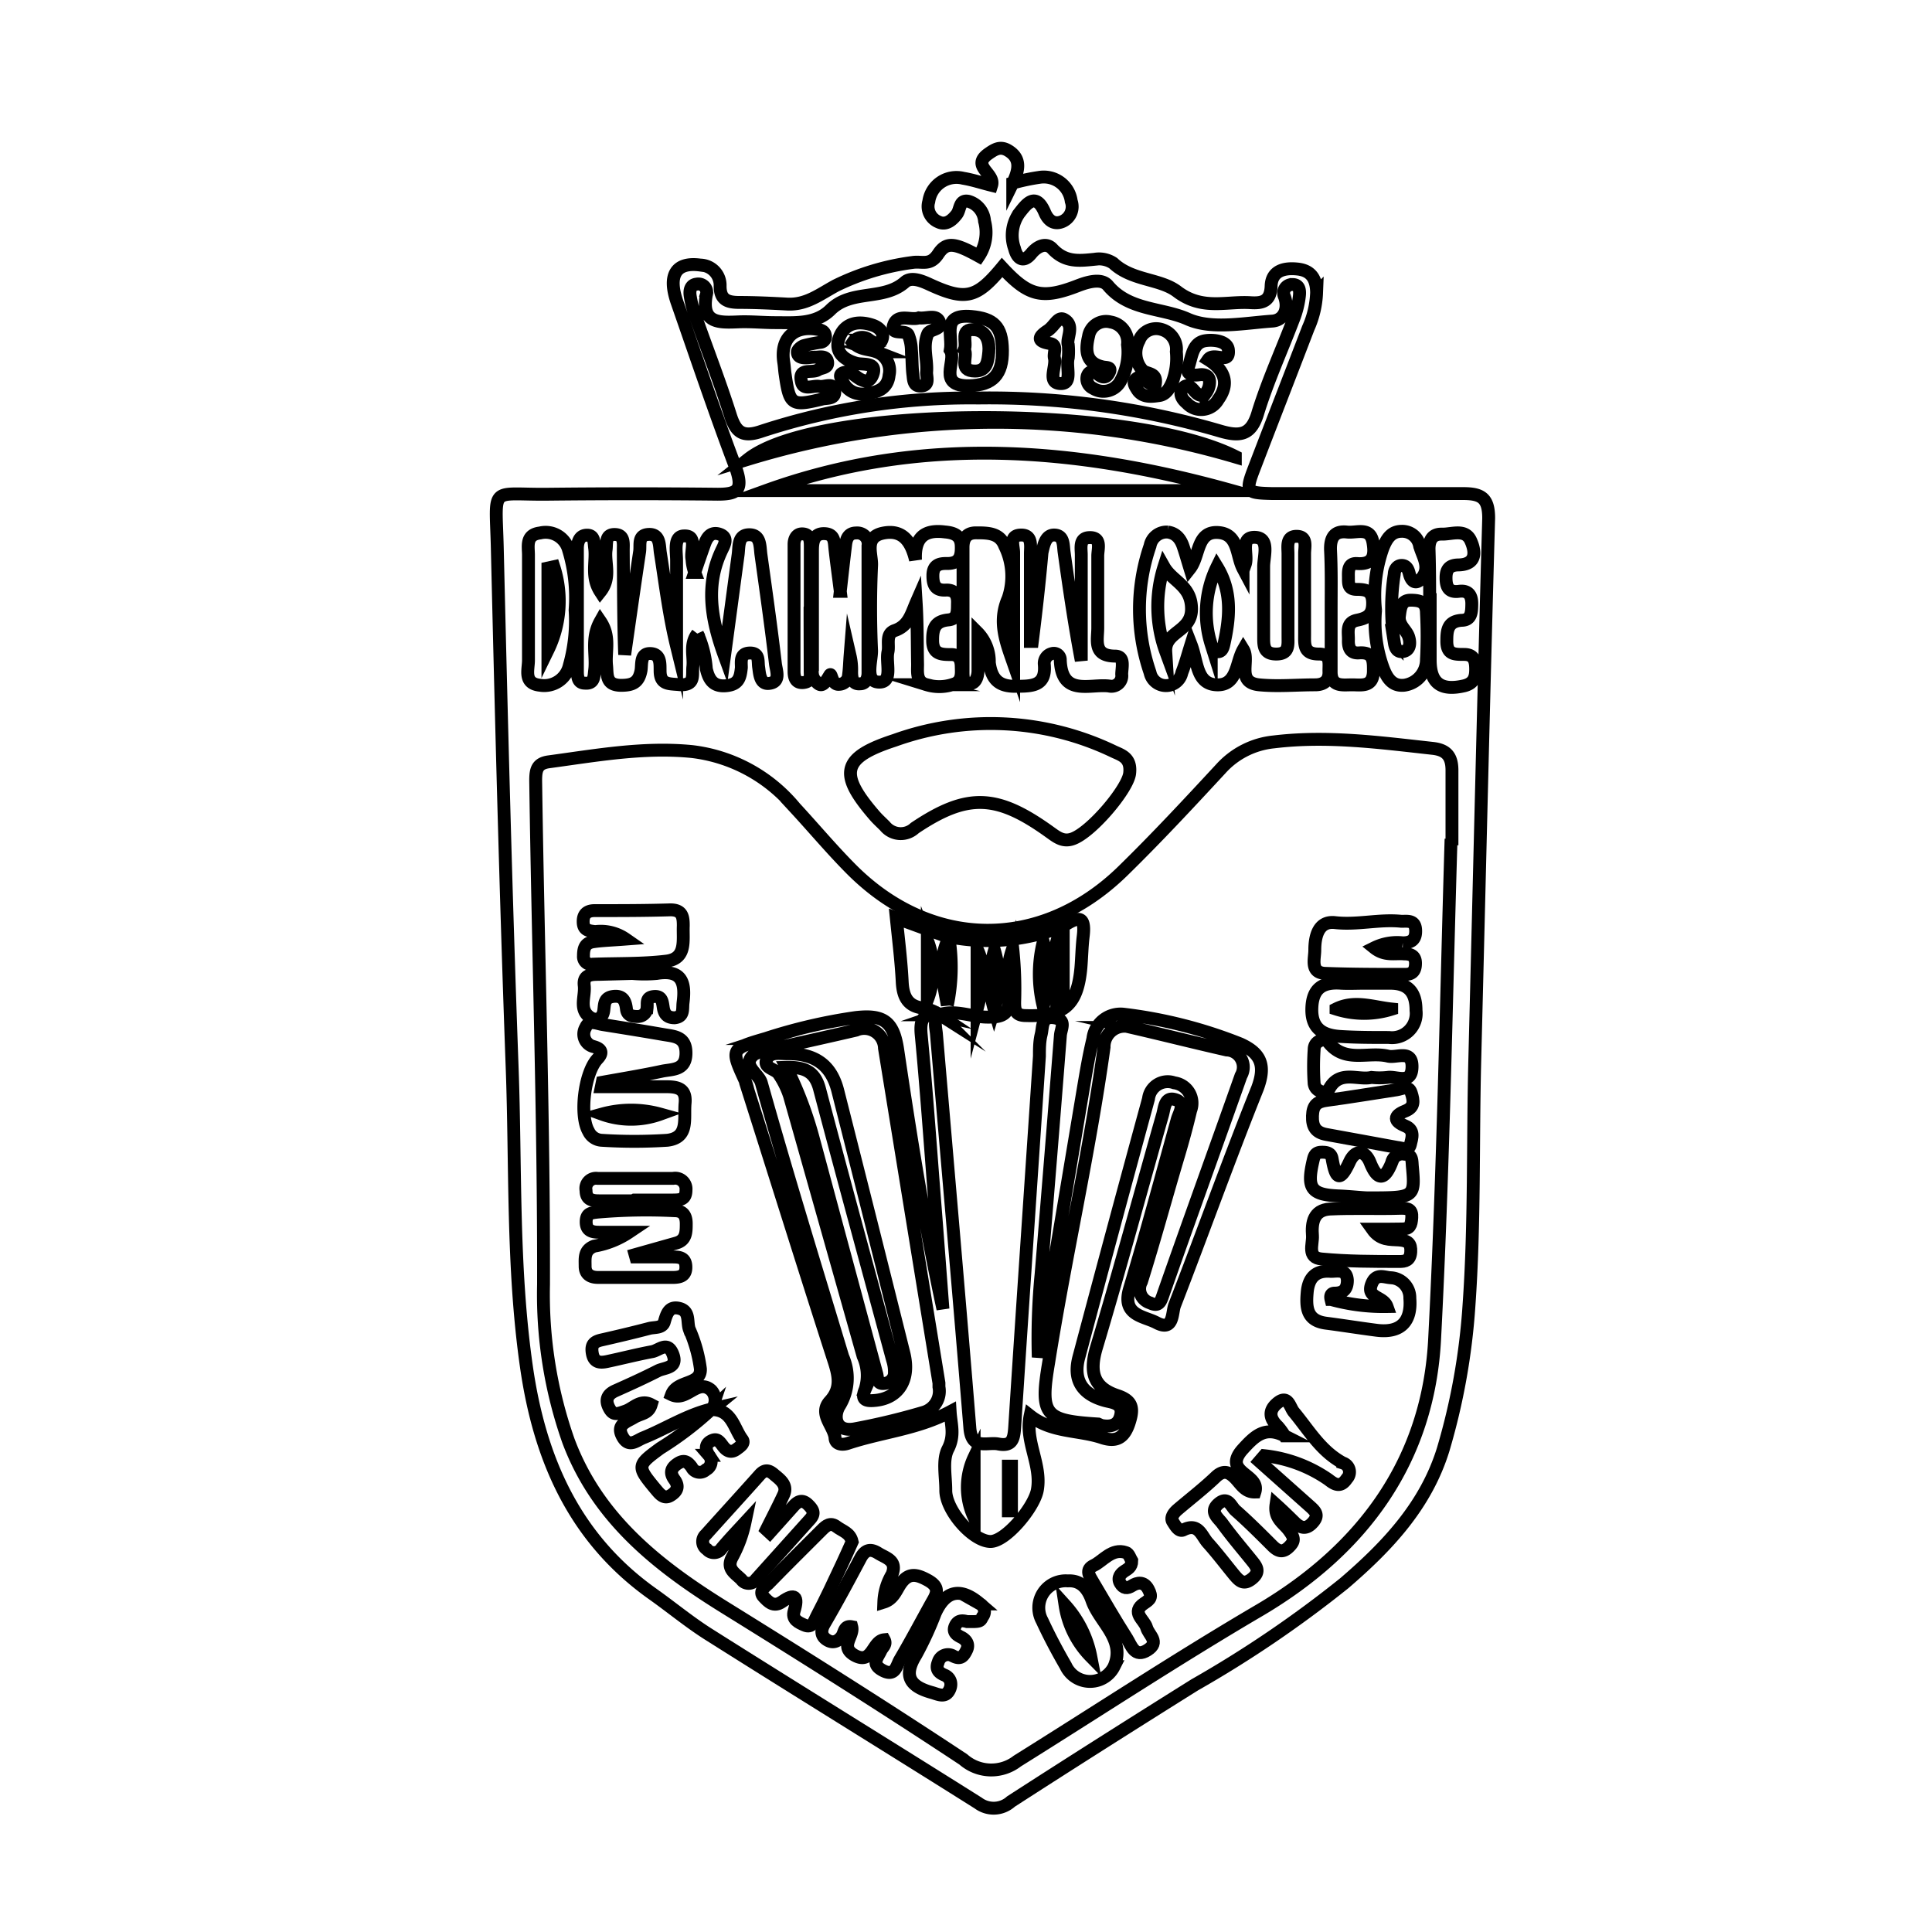 <svg xmlns="http://www.w3.org/2000/svg" id="Layer_1" data-name="Layer 1" viewBox="0 0 150 150"><defs><style>.cls-1{fill:none;stroke:#000;stroke-miterlimit:10;}</style></defs><title>Imperial College Logo</title><path class="cls-1" d="M76,19.89a3.32,3.32,0,0,0,.44-2.72,1.73,1.73,0,0,0-1.24-1.54c-.73-.16-.63.63-.91,1s-.79.91-1.43.6a1.3,1.3,0,0,1-.75-1.58,2.17,2.17,0,0,1,2.67-1.81c.73.12,1.44.36,2.21.55.29-.92-1.61-1.48-.27-2.44.5-.35.93-.63,1.54-.27,1,.59.89,1.47.37,2.53a16.32,16.32,0,0,1,2.07-.44,2.15,2.15,0,0,1,2.47,1.85,1.26,1.26,0,0,1-.71,1.59c-.65.26-1.09-.12-1.34-.7-.72-1.71-1.48-.6-2,.06a3,3,0,0,0-.35,2.73c.16.65.61,1.24,1.31.37.47-.57,1.15-.87,1.63-.35,1,1.07,2.07.93,3.28.81a2,2,0,0,1,1.44.3c1.46,1.38,3.67,1.19,5,2.23,1.93,1.44,3.77.72,5.66.84.92.06,1.56-.1,1.6-1.29s1-1.44,2.07-1.32,1.45.8,1.46,1.84a7.39,7.39,0,0,1-.65,2.75c-1.38,3.6-2.78,7.19-4.16,10.79-.74,1.92-.68,2,1.35,2.05,4.94,0,9.88,0,14.82,0,1.42,0,2,.33,2,1.91-.4,14-.72,28.09-1.08,42.14-.16,6.33,0,12.66-.45,19a51.12,51.12,0,0,1-2,11.16c-1.35,4.37-4.34,7.52-7.68,10.39a88.16,88.16,0,0,1-11.61,7.89c-4.79,3-9.53,6-14.27,9.06a2,2,0,0,1-2.54.12c-7-4.41-14-8.72-20.93-13.1-1.49-.94-2.86-2.08-4.31-3.11-6.11-4.32-8.81-10.5-9.84-17.68-1.11-7.74-.82-15.53-1.11-23.3-.49-13.41-.83-26.82-1.15-40.24-.12-5-.65-4.13,4-4.19q6.56-.07,13.11,0c1.53,0,2-.32,1.42-2-1.61-4.25-3.06-8.56-4.56-12.86-.76-2.16-.11-3.19,1.8-2.93a1.57,1.57,0,0,1,1.53,1.63c0,1.06.56,1.26,1.43,1.27,1.27,0,2.54.06,3.8.13,1.49.07,2.53-.78,3.76-1.44a19.1,19.1,0,0,1,5.94-1.79c.76-.12,1.37.29,2-.66S74.09,18.83,76,19.89Zm36.64,45.24h.09c0-1.78,0-3.55,0-5.32,0-1.11-.44-1.6-1.53-1.71-4.08-.45-8.16-1-12.29-.5a6.39,6.39,0,0,0-4.12,2.08c-2.49,2.69-5,5.39-7.62,7.95-6.35,6.2-14.86,6.11-21.09-.16-1.52-1.53-2.9-3.18-4.36-4.76a12.23,12.23,0,0,0-8-4.36c-3.76-.37-7.43.3-11.13.8-.9.13-1,.63-1,1.47.18,13,.64,26.07.61,39.11a34.15,34.15,0,0,0,1.93,12.13c2.24,6,6.89,9.68,12.09,12.91,6.24,3.87,12.45,7.78,18.57,11.83a3.29,3.29,0,0,0,4.19.13c6.28-3.92,12.48-8,18.86-11.74,8-4.73,13.1-11.64,13.55-21.15C112.06,90.94,112.27,78,112.66,65.13ZM77.8,20.77c-2,2.42-2.86,2.6-5.72,1.27-.6-.27-1.35-.55-1.82-.14-1.66,1.47-4.15.54-5.78,2.15-1.16,1.15-2.78,1-4.29,1-.95,0-1.9-.1-2.85-.06-1.5.06-2.92.14-2.5-2.1a.65.65,0,0,0-.75-.83c-.49.05-.56.5-.51.87A7.83,7.83,0,0,0,54,24.55c.9,2.57,1.89,5.1,2.71,7.69.44,1.39,1,1.73,2.45,1.23a52.08,52.08,0,0,1,16.8-2.57,63.8,63.8,0,0,1,18.72,2.55c1.64.49,2.49.33,3-1.46.77-2.47,1.85-4.84,2.77-7.26a7.19,7.19,0,0,0,.42-1.64c.06-.42.09-1-.53-1a.66.66,0,0,0-.61.95c.35,1-.09,1.83-.95,1.89-2.19.15-4.69.67-6.55-.15-2-.9-4.56-.65-6.2-2.6-.49-.6-1.54-.31-2.34,0C80.91,23.26,79.86,23,77.8,20.77ZM87.71,60c.12-1.2-.68-1.38-1.26-1.66a22.05,22.05,0,0,0-17-.86c-4.08,1.33-4.39,2.56-1.55,5.84.25.29.53.54.8.81a1.58,1.58,0,0,0,2.32.16c4.1-2.75,6.38-2.64,10.48.31.52.37,1,.77,1.71.55C84.67,64.71,87.63,61.2,87.71,60ZM46.61,45.94c-.76-1.17-.3-2.32-.44-3.39-.06-.43,0-1-.59-1s-.74.53-.75,1c0,3.16,0,6.33,0,9.49,0,.44,0,1,.58,1,.75.07.7-.54.76-1,.15-1.19-.32-2.46.44-3.81.81,1.19.38,2.33.48,3.4.08.75-.09,1.55,1.1,1.58.9,0,1.4-.19,1.58-1.16.08-.47-.08-1.34.73-1.31s.74.8.75,1.33c0,1.13.71,1,1.54,1.09,1.19.06.94-.71,1-1.37.1-.84-.28-1.76.36-2.59a8.19,8.19,0,0,1,.69,2.74c.19.81.53,1.39,1.53,1.3s1.11-.65,1.19-1.41c0-.46-.13-1.11.65-1.13s.62.63.69,1.09.09,1.36.81,1.27c.94-.11.55-1,.49-1.56-.33-2.82-.73-5.63-1.12-8.44-.09-.65,0-1.61-1-1.54-.79.06-.69.92-.77,1.53-.34,2.52-.67,5-1.06,7.88-1.1-3-1.47-5.61-.19-8.26.21-.43.51-1-.27-1.22-.62-.16-.91.29-1.09.8-.26.73-.51,1.46-.76,2.19a3.31,3.31,0,0,1-.21-1c-.16-.66.45-1.87-.61-1.83-.86,0-.58,1.24-.59,1.95,0,2.2,0,4.41,0,6.61-.59-2.41-.88-4.84-1.26-7.25-.09-.55,0-1.46-.89-1.43s-.64.81-.72,1.34c-.4,2.67-.78,5.35-1.16,8-.1-2.71-.09-5.42-.11-8.13,0-.48.1-1.15-.59-1.2-.87-.06-.66.71-.75,1.24C46.94,43.75,47.47,44.86,46.61,45.94Zm49.9-1.79c-.53-1-.34-2.65-1.86-2.8-1.77-.17-1.48,1.8-2.26,2.79-.21-.68-.36-1.22-.54-1.74s-.51-1-1.18-1.09a1.31,1.31,0,0,0-1.38,1.07,15.15,15.15,0,0,0,0,9.84,1.26,1.26,0,0,0,2.47,0c.26-.65.44-1.33.71-2.19.53,1.37.4,3.08,2,3.14s1.48-1.73,2.06-2.74c.54.88-.59,2.56,1.24,2.74,1.43.14,2.89,0,4.34,0,.68,0,1.09-.33,1.07-1s.19-1.4-.8-1.39c-1.19,0-1.09-.77-1.09-1.54,0-2.09,0-4.18,0-6.27,0-.51.24-1.32-.61-1.33S100,42.46,100,43c0,2.15,0,4.3,0,6.45,0,.62.1,1.32-.89,1.33s-1-.63-1-1.28c0-1.84,0-3.68,0-5.51,0-.8.48-2.19-.62-2.27-1.28-.08-.55,1.36-.81,2.1A3.11,3.11,0,0,1,96.51,44.15ZM80.15,49.8H80c0-2.27,0-4.54,0-6.82,0-.58.18-1.47-.75-1.44s-.54.87-.55,1.38c0,2.88,0,5.75,0,8.63-.58-1.67-1.24-3.27-.43-5.09A5.32,5.32,0,0,0,78,42.37c-.39-1-1.3-1-2.23-1-.75,0-1,.47-1,1.13,0,3.23,0,6.46,0,9.68,0,.37,0,.85.48.89s.66-.51.68-.93c0-.93,0-1.86,0-3a3.25,3.25,0,0,1,.88,2.31c.19,1.41.84,1.9,2.27,1.83,1.22,0,2.14-.13,2-1.69a.78.78,0,0,1,.61-.85.5.5,0,0,1,.63.52c.12,2.82,2.26,1.83,3.77,2a.81.81,0,0,0,1-.9c0-.53.27-1.4-.49-1.42-1.8,0-1.35-1.29-1.37-2.27,0-1.84,0-3.68,0-5.51,0-.54.34-1.48-.69-1.42-.79.05-.58.87-.59,1.39,0,2.72,0,5.44,0,8.16-.53-2.8-.94-5.6-1.33-8.4-.08-.55,0-1.3-.72-1.35s-.87.79-1,1.37C80.7,45.17,80.44,47.49,80.15,49.8ZM59.47,38.09H95.64C83.58,34.72,71.52,33.74,59.47,38.09Zm11.61,5.38c-.34-1.43-1-2.38-2.51-2.08s-.86,1.63-.9,2.5c-.1,2.21-.1,4.43,0,6.64,0,.86-.54,2.4.57,2.43s.52-1.5.7-2.34c.13-.58-.22-1.41.54-1.67,1.07-.37,1.27-1.29,1.65-2.16.1,1.62.08,3.21.11,4.79,0,.6-.12,1.38.7,1.58a3.35,3.35,0,0,0,2.23-.09c.55-.26.47-.84.46-1.35s-.19-.89-.75-.9c-.79,0-1.5,0-1.47-1.17,0-.91.23-1.42,1.21-1.52.8-.07.7-.75.72-1.32s-.17-1-.85-1c-.85.07-1.07-.37-1.06-1.15s.48-.93,1.11-.91c1,0,1.12-.6,1.09-1.39s-.57-1-1.27-1.06C71.73,41.09,71,41.77,71.08,43.47Zm-5.84,2.44c-.14-1.12-.29-2.18-.41-3.25-.07-.57,0-1.21-.84-1.23s-.91.7-.91,1.34q0,4.54,0,9.11a1.53,1.53,0,0,0,.07.75c.59.92.84.51,1.27-.21.16-.27.13.77.72.71a.75.75,0,0,0,.74-.71c.07-.5.08-1,.12-1.51a4.82,4.82,0,0,1,.12,1.25c0,.46.06,1,.67.93.44,0,.6-.44.6-.84q0-4.94,0-9.87a.85.85,0,0,0-.92-1c-.57,0-.75.41-.81.87C65.51,43.47,65.38,44.66,65.24,45.91ZM44.65,47.36a12.73,12.73,0,0,0-.51-4.67,1.84,1.84,0,0,0-2.21-1.31c-1.16.14-.89,1.06-.9,1.76,0,2.71,0,5.42,0,8.13,0,.73-.4,1.79.88,1.93a2,2,0,0,0,2.29-1.53A12.79,12.79,0,0,0,44.65,47.36Zm62.15,0a10.38,10.38,0,0,0,.47,4.16c.28.84.66,1.8,1.76,1.68a2,2,0,0,0,1.72-2,33.23,33.23,0,0,0,0-3.6c0-.87-.51-1-1.24-1s-.78.63-.86,1.22c-.1.74.57,1.08.73,1.66.13.42.12,1-.43,1.1s-.65-.4-.7-.72a17,17,0,0,1,0-5.28c0-.27.17-.67.56-.68s.52.3.6.61c.16.68.55.92,1,.34.67-.84,0-1.7-.2-2.51a1.37,1.37,0,0,0-1.38-1.09c-.86,0-1.2.65-1.46,1.3A11,11,0,0,0,106.8,47.4Zm4.24-.12h0c0,1.33,0,2.66,0,4,0,1.84.86,2.42,2.66,2,.72-.19.87-.64.87-1.26s-.09-1.17-.89-1.17-1.37,0-1.35-1.08c0-.84.1-1.49,1.14-1.57.78,0,.79-.65.8-1.25s-.19-1.11-1-1-1-.36-1-1.05.28-1,1-1c1.44-.05,1.27-1.12.91-1.9-.43-.93-1.46-.47-2.23-.49s-1,.5-1,1.15C111,44.12,111,45.7,111,47.28Zm-7.69,0h0v4.93c0,1.18.89,1,1.62,1s1.61.2,1.66-1c0-.8.06-1.56-1.1-1.48-.69.06-.86-.41-.84-1s-.22-1.36.68-1.54,1.22-.5,1.2-1.39-.51-1-1.23-1-.64-.49-.65-1,0-1.09.75-1c1.27.06,1.3-.76,1.16-1.62-.2-1.27-1.25-.75-2-.83-1-.12-1.32.43-1.3,1.37C103.38,44.25,103.35,45.77,103.35,47.28Zm-7.44-11.8c-8.17-4.12-32.53-4-37.84.22A65.73,65.73,0,0,1,95.91,35.48Zm-33,11.76c0-1.59,0-3.17,0-4.75,0-.45,0-1-.64-1-.44,0-.62.41-.62.81,0,3.3,0,6.59,0,9.88,0,.46.14.93.75.85s.5-.51.5-.89C62.9,50.53,62.89,48.88,62.89,47.24Z"></path><path class="cls-1" d="M72.91,78.79c-.44.42-.25,1-.21,1.44.87,10.21,1.77,20.43,2.6,30.64.14,1.74,1.34,1.07,2.21,1.24,1.11.22,1.21-.44,1.27-1.31.62-9.6,1.28-19.2,1.92-28.8,0-.56,0-1.14.14-1.7s0-1.42,1-1.28.53.85.49,1.36q-.73,9.28-1.5,18.55a51.31,51.31,0,0,0-.22,6.45q1.76-10.48,3.52-21c.21-1.24.42-2.49.72-3.72a2.16,2.16,0,0,1,2.45-1.91,35.8,35.8,0,0,1,9,2.3c1.59.72,2,1.66,1.33,3.45-2.24,5.58-4.26,11.24-6.43,16.84-.22.57-.06,2.07-1.4,1.36-1-.53-2.75-.56-2.09-2.68C89,95.71,90.18,91.3,91.4,86.91c.16-.55.72-1.34-.24-1.56-.74-.17-.75.7-.9,1.21-1.71,6-3.34,12.07-5.13,18.06-.56,1.88-.27,3.11,1.62,3.73,1.2.4,1.29,1,.91,2.15s-1,1.49-2.11,1.12c-1.83-.61-3.9-.38-5.57-1.7-.42,2,.91,3.78.56,5.76-.24,1.36-2.49,4.06-3.68,4-1.41-.07-3.46-2.47-3.43-4,0-1.08-.27-2.32.17-3.18.55-1.06.23-1.91.17-2.89-2.52,1.35-5.33,1.58-7.94,2.45-.48.16-1,.07-1-.47-.14-.94-1.28-1.84-.4-2.8s.7-1.91.36-3c-2.26-7-4.48-14.11-6.72-21.16a5.62,5.62,0,0,0-.22-.73c-1.13-2.46-1.14-2.47,1.6-3.27a41.33,41.33,0,0,1,7-1.63c2.15-.24,2.91.31,3.24,2.44,1,6.74,2.07,13.48,3.52,20.19-.23-3-.45-6-.69-9-.32-4.11-.61-8.21-1-12.31-.12-1.26.23-1.74,1.48-1.47Zm12.6,31.88c.65.12,1.34.06,1.51-.85s-.75-.94-1.24-1.08c-1.84-.51-2.49-1.68-2-3.43q2.66-10,5.39-20a1.5,1.5,0,0,1,2-1.24,1.59,1.59,0,0,1,1.27,2.15c-.26,1.11-.56,2.21-.88,3.3-1,3.34-1.9,6.69-2.94,10a1.14,1.14,0,0,0,.68,1.64c.6.29.78,0,.95-.49,2-5.72,4.08-11.43,6.1-17.15a1.33,1.33,0,0,0-1.11-2c-2.47-.56-4.92-1.18-7.39-1.75a1.59,1.59,0,0,0-2.13,1.53c-1.14,8.21-3,16.3-4.3,24.47-.69,4.1-.35,4.53,3.84,4.79Zm-12.61-3s0-.16,0-.29q-2.12-13-4.23-26a1.57,1.57,0,0,0-2.2-1.4c-1.84.43-3.7.84-5.55,1.26a6.07,6.07,0,0,0-2.35.61c-1.06.84.34,1.49.54,2.22,2,7.11,4.18,14.18,6.32,21.26a4.1,4.1,0,0,1-.23,3.78c-.5.76-.41,2.09,1.13,1.83a52.45,52.45,0,0,0,5.34-1.28A1.71,1.71,0,0,0,72.9,107.68Zm2.73,5.47a5.46,5.46,0,0,0,0,4.67Zm2.9.69-.24,0v3.47h.24Z"></path><path class="cls-1" d="M99.07,116.82c-.16,1.07.57,1.42,1,2s.48.82,0,1.29-.85.33-1.27-.08c-.94-.94-1.88-1.88-2.88-2.76-.34-.3-.58-1.16-1.32-.52s0,1.11.31,1.55c.73,1,1.49,1.89,2.25,2.83.37.46.73.87.07,1.42s-1,.21-1.41-.28c-.68-.83-1.33-1.69-2.05-2.49-.49-.55-.72-1.59-1.89-1-.36.18-.63-.33-.83-.64s.09-.69.37-.93c1-.85,2.06-1.67,3-2.57.58-.53,1-.35,1.45.1s.78,1.12,1.56,1.1c.45-1.39-2.52-1.48-1-3.26,1-1.11,1.78-1.87,3.31-1.1a5.06,5.06,0,0,0-.53-.73c-.61-.58-.76-1.19-.08-1.78.89-.77,1,.3,1.34.68,1.16,1.4,2.07,3,3.78,3.93a.74.74,0,0,1,.32,1.22c-.47.71-.92.48-1.41.09a10.75,10.75,0,0,0-5-1.87l-.38.44,3.92,3.49c.4.36.74.67.24,1.24s-.94.48-1.43,0S99.57,117.27,99.07,116.82Z"></path><path class="cls-1" d="M82.55,71.9c1-.64,1.77-1,1.55.79-.1.81-.11,1.64-.18,2.46-.27,2.92-1.32,3.79-4.27,3.7-.84,0-.88-.46-.87-1.1a29.73,29.73,0,0,0-.15-4.11,7.17,7.17,0,0,0-.3,3.69c.13,1.45-.52,1.66-1.72,1.64s-2.45-.61-3.7-.18l.06,0a4.13,4.13,0,0,0-1.17-.51c-1.27-.1-1.68-.81-1.75-2-.08-1.62-.28-3.23-.46-5l4.1,1.5c-.91,1.75-.46,3.51-.14,5.26a14.37,14.37,0,0,0,.11-5.31,15.73,15.73,0,0,0,8.9-.83c-1.16,1.91-.49,3.89-.51,5.84h.5ZM81,73.13a10.32,10.32,0,0,0,0,5A9.85,9.85,0,0,0,81,73.13Zm-9,4.51A6.4,6.4,0,0,0,72,73Zm3.86-3.88v4.59C76.27,76.8,76.6,75.26,75.9,73.76Zm1.33.1a8,8,0,0,0,0,4.51A7.87,7.87,0,0,0,77.23,73.86Z"></path><path class="cls-1" d="M46.69,84.37c1.64,0,3.28,0,4.91,0,.92,0,1.7.07,1.59,1.28s.32,2.68-1.38,2.88a39.75,39.75,0,0,1-5.12,0,1.2,1.2,0,0,1-1-.7c-.71-1.23-.32-4.53.7-5.62.47-.49.28-.78-.26-.94a1,1,0,0,1-.66-1.5c.26-.62.87-.29,1.34-.22,1.57.25,3.13.5,4.69.77.86.15,1.78.15,1.76,1.48s-1.08,1.2-1.87,1.37c-1.54.33-3.09.58-4.63.86Zm4.58,2.13a8.49,8.49,0,0,0-4.54,0A6.67,6.67,0,0,0,51.27,86.5Z"></path><path class="cls-1" d="M55.32,109.38c-1.93.44-3.59,1.53-5.4,2.26-.51.21-1.11.8-1.6-.12s.33-1.12.89-1.46,1.13-.27,1.35-1c-.84-.45-1.38.29-2,.5s-.94.38-1.27-.25-.13-1.06.51-1.34c1.1-.49,2.22-1,3.26-1.53.5-.27,1.6-.19,1.19-1.28s-1.07-.32-1.61-.22c-1.18.22-2.34.52-3.52.77-.53.11-1,.09-1.13-.62s.14-.93.73-1.06c1.23-.28,2.46-.57,3.68-.89.41-.11,1,0,1.17-.48.19-.67.38-1.29,1.2-1.07s.55,1.06.75,1.62a11.2,11.2,0,0,1,.86,3.07c.06,1.28-1.82.86-2.24,2,1.18.58,2-1.28,3.07-.35a1.11,1.11,0,0,1,0,1.54Z"></path><path class="cls-1" d="M68.62,124.39c.71-.22.94-.85,1.25-1.34.65-1,1.3-.84,2.2-.34,1.06.6.55,1.2.19,1.86-.79,1.43-1.56,2.88-2.39,4.29-.27.46-.36,1.34-1.32.84s-.4-1-.15-1.56c.12-.25.45-.46.25-.83-.94.09-.91,2-2.33,1.19-1.14-.67,0-1.47-.19-2.2-.6-.12-.57.46-.77.74s-.58.6-1.09.32-.58-.72-.29-1.24c1-1.71,1.91-3.41,2.83-5.14.35-.66.77-.77,1.37-.39s1.5.55,1.08,1.64A4.54,4.54,0,0,0,68.62,124.39Z"></path><path class="cls-1" d="M49.36,97.59h2.8c.52,0,1.05,0,1.09.71s-.37.88-1,.88H46.43c-.59,0-1-.25-1-.87s-.1-1.25.7-1.56a6.93,6.93,0,0,0,2.71-1.08H46.51c-.54,0-1-.11-1-.8s.4-.7.87-.76a43.5,43.5,0,0,1,6-.11c.62,0,.9.34.9,1s0,1.29-.78,1.51l-3.19.9Z"></path><path class="cls-1" d="M59.76,119l1.88-2.1c.36-.39.7-.48,1.12-.06s.51.7.12,1.13l-4.19,4.66a.68.68,0,0,1-1.13,0c-.48-.48-1.19-.83-.72-1.71a9.87,9.87,0,0,0,1-2.71c-.6.65-1.22,1.3-1.81,2a.7.7,0,0,1-1.14.08.71.71,0,0,1-.09-1.14c1.4-1.56,2.81-3.1,4.2-4.66.41-.45.73-.33,1.11,0s1.09.78.73,1.56-.89,1.81-1.34,2.71Z"></path><path class="cls-1" d="M106.7,73.59c.82.66,1.6.4,2.32.47.48,0,.88.12.88.73s-.26.86-.79.86c-2.08,0-4.17,0-6.25-.08-1.15-.06-.78-1.12-.78-1.8,0-1.07.28-2.28,1.56-2.14,1.75.2,3.45-.28,5.17-.1.48,0,1.06-.11,1.1.67s-.36,1-1,1A4,4,0,0,0,106.7,73.59Z"></path><path class="cls-1" d="M106.54,95.43c.63.89,1.38.79,2.08.84s.95.27.91.93-.43.75-.9.74c-2,0-4,0-6-.19-1.18-.09-.69-1.15-.73-1.8-.08-1,.07-2,1.35-2.08,1.85-.09,3.7,0,5.56-.06.53,0,.84.1.8.72s-.15.88-.73.89C108.08,95.44,107.31,95.43,106.54,95.43Z"></path><path class="cls-1" d="M48.58,72.91a3.4,3.4,0,0,0-2.37-.58c-.46-.06-.9-.08-.93-.7s.26-.93.89-.93c2,0,3.92,0,5.88-.06.94,0,1,.56,1,1.24-.05,1.1.29,2.54-1.3,2.74-1.89.23-3.82.17-5.73.24a.6.6,0,0,1-.72-.64c0-.59.12-1,.75-1.1S47.4,73,48.58,72.91Z"></path><path class="cls-1" d="M105.87,76.34h2.07c1.43,0,2,.73,2,2.11a1.88,1.88,0,0,1-2.1,2.1c-1.26,0-2.51,0-3.77-.08s-2.25-.53-2.22-2.13.83-2.11,2.28-2C104.74,76.37,105.31,76.34,105.87,76.34Zm2.18,2c-1.44-.15-2.88-.72-4.32,0A7.16,7.16,0,0,0,108.05,78.35Z"></path><path class="cls-1" d="M82.91,122.74c1.1-.07,1.6.74,1.88,1.55.61,1.7,2.62,3,1.7,5.11a2.08,2.08,0,0,1-3.75-.07c-.66-1.14-1.28-2.31-1.83-3.5A2.09,2.09,0,0,1,82.91,122.74Zm1.78,5.88a8.32,8.32,0,0,0-2-4A7.25,7.25,0,0,0,84.69,128.62Z"></path><path class="cls-1" d="M108.45,89.08c-1.74-.31-3.6-.67-5.47-1-.84-.15-1.11-.61-1.08-1.45s.36-1.1,1.12-1.2c1.81-.24,3.61-.55,5.42-.82.4-.06.93-.39,1.13.24s.27,1.12-.47,1.41c-.94.38-.89.79,0,1.16.76.31.52.94.4,1.45S108.92,89.13,108.45,89.08Z"></path><path class="cls-1" d="M66.16,119.7c-.25.55-.5,1.13-.77,1.7-.64,1.37-1.28,2.75-2,4.12-.18.36-.33.92-.94.65-.45-.2-1-.43-.79-1.1.34-1.12.06-1.41-.93-.72-.68.48-1.09,0-1.46-.39s.12-.78.38-1c1.37-1.41,2.77-2.79,4.16-4.18.33-.33.66-.61,1.14-.25S66,119,66.16,119.7Z"></path><path class="cls-1" d="M107.69,101.44c-.29-.82-1.65-.64-1.19-1.77.32-.81.91-.52,1.42-.47a1.56,1.56,0,0,1,1.54,1.6c.15,1.84-.74,2.72-2.59,2.48-1.32-.17-2.62-.38-3.93-.55-1.49-.2-1.55-1.22-1.45-2.38s.67-1.74,1.84-1.64c.51,0,1.22-.21,1.28.69,0,.74-.36,1-1,1-.16,0-.37.09-.27.49A15.35,15.35,0,0,0,107.69,101.44Z"></path><path class="cls-1" d="M75.08,125.9c-.4-.11-.73-.1-.93.36s.14.69.47.85.67.5.43,1-.46.74-1,.49a.79.79,0,0,0-1.21.46c-.23.55.06.82.5,1s.65.69.33,1.23-.85.25-1.31.12c-1.64-.45-2.29-1.23-1.25-2.91a25.94,25.94,0,0,0,1.5-3.25c.82-1.81,2-2,3.49-.72a.66.66,0,0,1,.18,1C76.11,125.9,76.08,125.91,75.08,125.9Z"></path><path class="cls-1" d="M106.19,93c-.38,0-1.32-.11-2.27-.15-2.1-.09-2.46-.57-2-2.62.09-.39.14-.75.64-.77s.8.08.87.53c.27,1.54.6,1.84,1.36.19.48-1,1.22-.85,1.59.09.63,1.56,1.18,1.23,1.67,0a.84.84,0,0,1,1-.66c.65,0,.56.55.61,1C109.88,93,109.78,93,106.19,93Z"></path><path class="cls-1" d="M55.25,109.44c1.58,0,1.71,1.43,2.38,2.32.22.3-.17.55-.41.73-.46.36-.81.17-1.11-.24s-.48-.61-.93-.36-.41.69-.14,1.1a.72.72,0,0,1-.23,1.12.69.69,0,0,1-1.11-.2c-.29-.39-.56-.62-1.08-.28s-.64.72-.26,1.24.24.91-.3,1.24-.87-.16-1.18-.52c-1.46-1.76-1.42-1.82.39-3.15a25.63,25.63,0,0,0,4-3.06Z"></path><path class="cls-1" d="M49.09,75.58a10.83,10.83,0,0,0,1.89,0c2-.33,2.25.74,2.05,2.28-.06.48.1,1.08-.65,1.16-.56,0-.8-.27-.88-.77s-.1-.94-.74-.88-.48.51-.52.87a.72.72,0,0,1-.76.68c-.42,0-.78-.09-.84-.56-.07-.64-.27-1.08-1-1s-.7.57-.76,1.07c-.08.73-.66.85-1.09.54-.87-.62-.33-1.62-.43-2.45s.51-.87,1.1-.87Z"></path><path class="cls-1" d="M87.87,121.18c0,.51-.33.64-.58.81s-.57.48-.32.92.55.44.93.2.91-.36,1.25.27.15.79-.3,1.09c-1.09.71,0,1.28.17,1.89s1.06,1.12.07,1.75-1.25-.35-1.6-.91c-.92-1.44-1.77-2.92-2.64-4.39-.25-.43-.63-.94.07-1.27s1.42-1.37,2.49-1C87.64,120.59,87.76,121,87.87,121.18Z"></path><path class="cls-1" d="M106.48,83.65c-1.07.25-2.54-.65-3.34,1-.11.24-1,.2-1.11-.52a19.38,19.38,0,0,1,0-2.64c0-.73.85-.9,1.07-.61,1.28,1.71,3.12.74,4.67,1.12.67.16,1.89-.55,1.86.85s-1.21.68-1.91.8A5.81,5.81,0,0,1,106.48,83.65Z"></path><path class="cls-1" d="M49.15,93.23H46.5c-.55,0-1-.1-1-.8a.79.79,0,0,1,.89-.94h5.87a.84.84,0,0,1,1,.91c0,.77-.48.76-1,.77-1,0-2,0-3,0Z"></path><path class="cls-1" d="M73.78,27.19c.21-1.16-.72-2.82,1.62-2.62,1.74.16,2.41.75,2.43,2.63s-.74,2.7-2.57,2.75C72.7,30,74.31,28,73.78,27.19Zm1.09-.05c.32.54-.51,1.66.83,1.67.93,0,1-.77,1.07-1.48s-.14-1.65-1.08-1.73C74.46,25.49,75.12,26.57,74.87,27.14Z"></path><path class="cls-1" d="M63.63,30c.44.06,1.15-.38,1.18.44,0,.58-.66.45-1,.55-2.35.57-2.51.45-2.85-1.92-.05-.31-.06-.63-.11-.94-.29-1.88.82-2.91,2.72-2.54.28.06.47.18.51.46a.43.43,0,0,1-.39.53,10.91,10.91,0,0,0-1.29.26c-.2.07-.48.31-.49.48,0,.4.33.47.66.46s.5-.06.75-.05.84-.17.93.35-.46.45-.75.64c-.45.28-1.53-.2-1.28.89C62.35,30.37,63.12,29.9,63.63,30Z"></path><path class="cls-1" d="M66.22,26.58c.55.6,1.24.51,1.81.73a1.55,1.55,0,0,1,1,1.82c-.1,1-.85,1.34-1.73,1.42a1.64,1.64,0,0,1-1.88-.94c-.09-.21-.32-.49,0-.65a.8.8,0,0,1,.69,0c.57.43,1.3,1.09,1.66.11s-.78-.72-1.3-.87c-1.11-.32-1.73-1-1.27-2.09s1.53-1.22,2.59-.85c.42.15.85.51.72,1-.17.68-.66.36-1,.15A.86.86,0,0,0,66.22,26.58Z"></path><path class="cls-1" d="M89.7,29.81c.15-.92-.65-.73-1-1.07a2,2,0,0,1-.26-2.3,1.41,1.41,0,0,1,1.71-.87,1.59,1.59,0,0,1,1.18,1.73A5.21,5.21,0,0,1,91,29.71c-.22.48-.49.93-1,1s-1.28.21-1.7-.45c-.16-.26-.41-.59-.09-.85C88.76,28.93,89,30,89.7,29.81Z"></path><path class="cls-1" d="M87.54,26.76A4.65,4.65,0,0,1,87,29.58a1.5,1.5,0,0,1-2.13.57.81.81,0,0,1-.46-.95c.17-.48.54-.38.88-.11s.6.24.79-.1c.31-.52-.18-.44-.44-.5-1.39-.3-1.37-1.33-1.13-2.36A1.38,1.38,0,0,1,86.23,25,1.58,1.58,0,0,1,87.54,26.76Z"></path><path class="cls-1" d="M93.8,27.92c1.21.75,1.72,1.81.78,3.1a1.51,1.51,0,0,1-2.44.28c-.35-.28-.64-.73-.31-1.15s.66-.08.9.2.58.54.91.14a1.42,1.42,0,0,0,.27-.86c0-.43-.36-.6-.81-.53s-1.06,0-.84-.59c.28-.77.3-1.91,1.33-2.06.59-.09,1.69,0,1.78.7C95.51,28.39,94.24,27.28,93.8,27.92Z"></path><path class="cls-1" d="M71.34,24.68c.61.08,1.35-.31,1.6.31s-.74.54-.91.93c-.42,1,0,2-.09,3,0,.39.24,1-.41,1.05s-.6-.54-.66-.94c-.07-.62-.05-1.26-.11-1.88A3.32,3.32,0,0,0,70.52,26c-.23-.46-1.45.1-1.13-.79S70.74,24.9,71.34,24.68Z"></path><path class="cls-1" d="M82.94,26.78a5.31,5.31,0,0,1,0,1c-.2.72.38,2.07-.64,2s-.26-1.33-.44-2c-.09-.38.29-1-.34-1.11-1.2-.19-.74-.63-.18-1s.8-1.16,1.31-.85C83.47,25.31,82.76,26.3,82.94,26.78Z"></path><path class="cls-1" d="M90.51,50.6A10.21,10.21,0,0,1,90.37,44c.65,1.15,2.13,1.45,2.14,3.27S90.41,49,90.51,50.6Z"></path><path class="cls-1" d="M94.49,44c1.18,1.92,1,3.94.54,6-.07.32-.18.66-.56.59-.17,0-.37-.33-.43-.54A8.16,8.16,0,0,1,94.49,44Z"></path><path class="cls-1" d="M43,44a8.7,8.7,0,0,1-.46,6.48V44.1Z"></path><path class="cls-1" d="M61.17,81.81c2.14,0,3.38.9,3.88,2.89q2.58,10.17,5.13,20.37c.5,2-.37,3.44-2.15,3.65-.65.07-1.26.07-.86-.85a3.64,3.64,0,0,0-.16-2.58q-2.78-9.84-5.56-19.67a6.71,6.71,0,0,0-1-2.25c-.29-.41-1.27-.45-.89-1.19C59.87,81.63,60.61,81.83,61.17,81.81Zm-.12,1.06a29.55,29.55,0,0,1,2.09,5.51q2.46,9.14,4.93,18.28c.1.35,0,.82.59.75a.84.84,0,0,0,.78-.72,3,3,0,0,0-.14-1.1c-1.89-7-3.81-14-5.66-21C63.3,83.25,62.55,82.83,61.05,82.87Z"></path></svg>